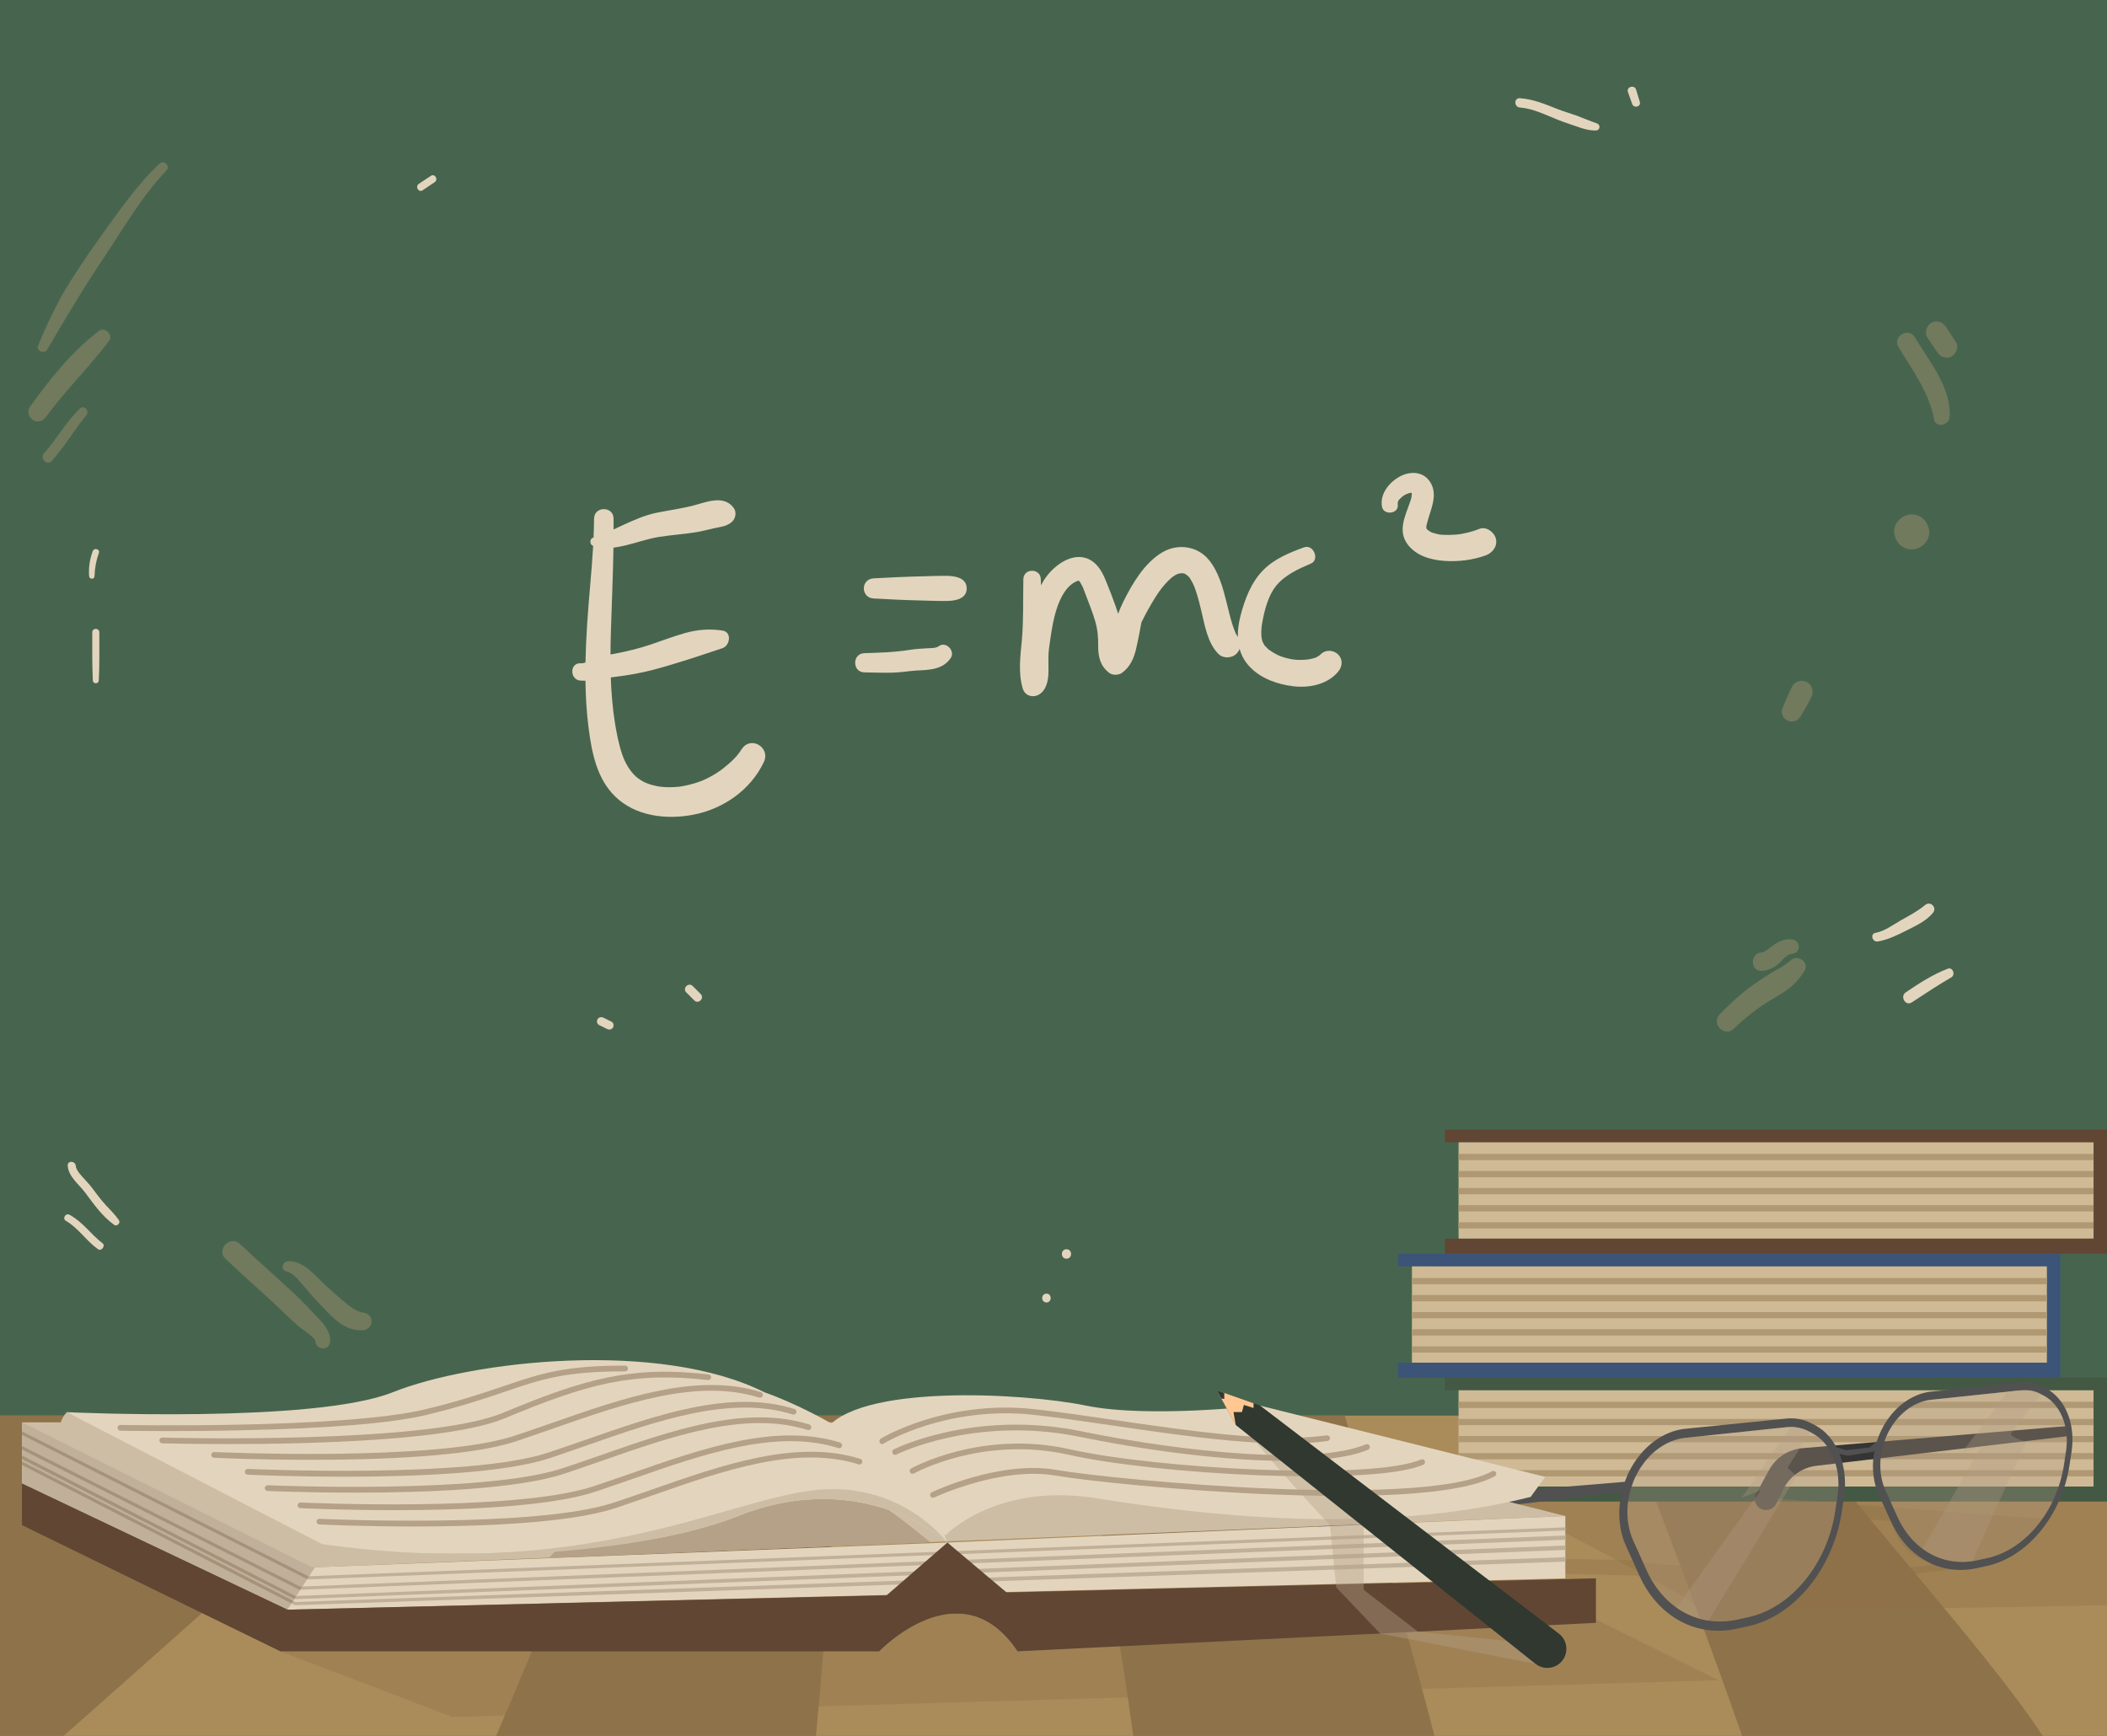 <?xml version="1.0" encoding="utf-8"?>
<!-- Generator: Adobe Illustrator 22.0.1, SVG Export Plug-In . SVG Version: 6.00 Build 0)  -->
<svg version="1.1" xmlns="http://www.w3.org/2000/svg" xmlns:xlink="http://www.w3.org/1999/xlink" x="0px" y="0px"
	 viewBox="0 0 2272 1872" style="enable-background:new 0 0 2272 1872;" xml:space="preserve">
<style type="text/css">
	.st0{fill:#47654E;}
	.st1{fill:#AA8C5B;}
	.st2{fill:#8E7249;}
	.st3{opacity:0.4;}
	.st4{fill:#AF9872;}
	.st5{fill:#E3D5BD;}
	.st6{opacity:0.4;fill:#8E7249;}
	.st7{fill:#604633;}
	.st8{fill:#CFBA95;}
	.st9{fill:#3C5477;}
	.st10{fill:#435943;}
	.st11{fill:#353535;}
	.st12{fill:#515151;}
	.st13{opacity:0.29;fill:#B5A088;}
	.st14{fill:#303830;}
	.st15{fill:#B5A088;}
	.st16{opacity:0.42;}
	.st17{fill:#CEBDA5;}
	.st18{fill:#C1B099;}
	.st19{fill:#A5927A;}
	.st20{opacity:0.4;fill:#B5A088;}
	.st21{fill:#FFC892;}
</style>
<g id="vv">
	<g id="Layer_1_1_">
	</g>
	<g id="Layer_2">
	</g>
</g>
<g id="Layer_2_1_">
	<rect x="0" class="st0" width="2272" height="1872"/>
	<g>
		<rect x="0" y="1526.6" class="st1" width="2272" height="345.4"/>
		<g>
			<path class="st2" d="M678.4,1526.6c-31.3,76.5-101.2,247-143.4,345.4h344.9c9.4-98.4,21.5-268.9,26.8-345.4H678.4z"/>
			<path class="st2" d="M0,1526.6V1872h68.7c111.1-98.4,302.6-268.9,388.5-345.4H0z"/>
			<path class="st2" d="M1166.6,1526.6c13.7,80.3,42.4,250.1,55.5,345.4h324.7c-24.4-95.3-73.4-265.1-96.7-345.4H1166.6z"/>
			<path class="st2" d="M1750.8,1526.6c30.6,80.3,94.9,250.1,127.7,345.4h324.2c-62.2-95.3-220.6-265-271.8-345.4H1750.8z"/>
		</g>
	</g>
	<g>
		<g class="st3">
			<path class="st4" d="M171.8,176.6c-21.7,20.5-39,44.9-56.5,69c-9.2,12.8-18.3,25.5-27,38.7c-8.7,13.2-17.7,26.5-24.9,40.5
				c-8.1,15.7-15.9,31.6-22.3,48.1c-2.2,5.7,6.8,9.2,9.8,4.1c19.9-34.1,40.3-68.2,62.3-101c21-31.3,39.9-64.6,66.1-91.9
				C184.2,179.2,176.8,171.8,171.8,176.6L171.8,176.6z"/>
		</g>
		<g class="st3">
			<path class="st4" d="M49.7,449.5c21-28.8,46.6-53.6,68-82c4.6-6.2-4.6-15.4-10.8-10.8c-29.6,22.4-53.4,52.4-74.9,82.4
				c-3.2,4.5-0.8,11.4,3.7,14C40.9,456.2,46.5,454,49.7,449.5L49.7,449.5z"/>
		</g>
		<g class="st3">
			<path class="st4" d="M55.9,497c13.8-15.3,24.1-33.3,37.1-49.1c4-4.9-2.4-11.8-7.1-7.1c-14.8,14.4-24.7,32.5-38.3,47.9
				C42.4,494.3,50.8,502.8,55.9,497L55.9,497z"/>
		</g>
		<g class="st3">
			<path class="st4" d="M243.1,1357.5c17.9,17,36.4,33.2,54.5,50c8.6,7.9,16.8,16.6,25.8,23.9c3.3,2.7,7,5,10.3,7.8
				c2,1.6,6,4.5,6.3,7.3c1.2,10,15.4,10.6,16,0c0.6-10.4-6.8-18.7-13.5-25.7c-8.2-8.6-16.2-17.3-24.9-25.4
				c-19.4-18.1-39.4-35.6-58.7-53.8C248.5,1331.5,232.5,1347.5,243.1,1357.5L243.1,1357.5z"/>
		</g>
		<g class="st3">
			<path class="st4" d="M308.8,1371.1c7,1.3,12.3,8.7,16.8,13.6c5.5,6,10.4,12.6,16.2,18.4c14.1,14.3,26.9,32.4,49.3,31.5
				c5.2-0.2,9.6-4.3,9.6-9.6c0-5.7-4.5-9-9.6-9.6c-7.4-0.9-15.1-7.6-20.6-12.2c-6.6-5.5-13.2-11.2-19.4-17
				c-10.9-10.2-24-27.2-40.8-26C304.4,1360.4,302.2,1369.9,308.8,1371.1L308.8,1371.1z"/>
		</g>
		<g class="st3">
			<path class="st4" d="M1869.7,1109.3c11.9-11.5,24.7-21.7,38.8-30.3c6.8-4.1,13.7-7.9,20-12.6c6.8-5.1,12.7-12,17.2-19.2
				c5.8-9.4-7.2-18.7-14.9-11.5c-5.5,5.1-12.2,8.4-18.6,12.2c-6.6,4-13.1,8.1-19.4,12.5c-14,9.9-26.7,21.1-38.5,33.6
				C1844.8,1104.2,1859.6,1119.1,1869.7,1109.3L1869.7,1109.3z"/>
		</g>
		<g class="st3">
			<path class="st4" d="M1899.7,1047c7.8-0.5,14.3-3.9,19.9-9.3c3.6-3.4,7.1-8.6,12.5-9c10.2-0.7,10-14.7,0-15.7
				c-7.2-0.7-13.9,2.1-19.7,6.2c-2.6,1.8-5.5,4.2-7.8,5.7c-0.5,0.3-2.1,1.4-3.1,1.9c-0.6,0.3-0.6,0.3-1.8,0.3
				C1886.9,1027.6,1887,1047.7,1899.7,1047L1899.7,1047z"/>
		</g>
		<g class="st3">
			<path class="st4" d="M2047.1,374.1c7.5,12.7,15.9,24.9,23,37.8c6.8,12.3,13,26.2,15.3,40.1c1.7,10,16.4,6.9,16.9-2.3
				c1.8-32.2-21.9-59.8-37.5-86C2058.1,352.4,2040.4,362.7,2047.1,374.1L2047.1,374.1z"/>
		</g>
		<g class="st3">
			<path class="st4" d="M2078.3,364c3.6,5.4,7.3,10.7,10.9,16.1c3.3,4.9,10.2,7.6,15.6,4.1c5-3.2,7.6-10.3,4.1-15.6
				c-3.5-5.4-7.1-10.8-10.6-16.2c-3.3-5.1-10.4-7.7-15.8-4.2C2077.5,351.4,2074.7,358.6,2078.3,364L2078.3,364z"/>
		</g>
		<g class="st3">
			<path class="st4" d="M2061.4,592.5c9.9,0,19.3-8.7,18.9-18.9c-0.5-10.2-8.3-18.9-18.9-18.9c-9.9,0-19.3,8.7-18.9,18.9
				C2043,583.9,2050.8,592.5,2061.4,592.5L2061.4,592.5z"/>
		</g>
		<g class="st3">
			<path class="st4" d="M1932.6,740.1c-4.1,8.1-7.6,16.2-10.8,24.7c-1.9,4.9,1.7,10.8,6.2,12.6c5,2,10.4,0.2,13.3-4.4
				c4.3-6.9,8.2-13.7,11.8-21c2.9-5.7,1.5-12.9-4.3-16.2C1943.6,732.7,1935.5,734.3,1932.6,740.1L1932.6,740.1z"/>
		</g>
		<g>
			<path class="st5" d="M799.7,808c-3.3,5.1-6,8.3-10.9,13c-1.7,1.6-3.5,3.2-5.4,4.7c-0.6,0.4-3.9,3.1-4.4,3.6
				c-0.3,0.2-0.5,0.4-0.7,0.5c-0.8,0.6-1.6,1.2-2.5,1.8c-4.9,3.4-10,6.3-15.3,8.8c0,0-2.5,1.2-2.9,1.3c-0.7,0.3-1.4,0.6-2.1,0.8
				c-3.5,1.3-7.1,2.5-10.8,3.4c-2.9,0.8-5.7,1.4-8.6,1.9c-0.9,0.2-1.9,0.3-2.9,0.5c-0.2,0-3,0.3-3.2,0.3c-5.9,0.5-12,0.5-17.9-0.2
				c0.2,0-2.9-0.5-3.1-0.5c-1.6-0.3-3.3-0.7-4.9-1.1c-2.3-0.6-4.6-1.3-6.8-2.2c-0.2-0.1-2.6-1.2-2.7-1.2c-1.3-0.7-2.6-1.4-3.8-2.2
				c-0.9-0.6-1.8-1.1-2.7-1.8c0,0-1.8-1.4-2.1-1.7c-7.1-6.4-12-15.2-15-23.9c-3.8-11-6-22.6-7.9-34.1c-2.6-16.2-3.9-32.6-4.5-49.1
				c1.4-0.2,2.8-0.4,4.1-0.6c13.9-1.7,27.7-4,41.3-7.6c25.3-6.7,50.2-15.1,75-23.4c8.3-2.8,10.4-17.5,0-19
				c-14-2.1-26.7-1.1-40.4,2.7c-12.7,3.6-25.1,8.4-37.6,12.6c-12.5,4.2-25.3,7.2-38.2,9.7c-1.5,0.3-3,0.6-4.5,0.8
				c0-9,0.2-18,0.5-26.9c0.9-29.4,2.2-58.9,2.7-88.3c4.2-0.5,8.3-1.4,12.4-2.3c12.2-2.8,23.9-7.2,36.3-9.2c13.5-2.2,27.2-3,40.7-5.2
				c6.6-1.1,12.9-2.9,19.4-4.3c7-1.5,14-2,19.4-7.3c3.5-3.4,4.6-9.9,1.8-14c-9.6-14.2-27.6-7.8-41-3.9c-13.7,3.9-27.8,5.6-41.7,8.4
				c-13,2.6-24.7,7.8-36.7,13.3c-3.5,1.6-7,3.3-10.5,4.9c0-3.9,0-7.8,0-11.8c-0.1-13.5-20.8-13.5-21,0c-0.1,6.9-0.3,13.7-0.6,20.6
				c0,0-0.1,0-0.1,0c-4.3,0.7-4.4,7.7-0.3,8.8c-1.6,28.3-4.7,56.5-6.5,84.7c-0.9,13.7-1.5,27.5-1.8,41.2c-1.7,0.6-3.5,0.9-5.2,0.8
				c-12-0.7-12,17.9,0,18.7c1.7,0.1,3.5,0.1,5.2,0.1c0.2,17.1,1.2,34.1,3.4,51.1c3.4,26.4,8.9,54.8,28.9,74
				c21.9,21.1,54.7,24.9,83.5,19.5c32.5-6.1,62.2-26.6,76.5-56.8C831.2,806,809.5,792.9,799.7,808z"/>
			<path class="st5" d="M1020.7,621c-8.5-0.1-17,0.3-25.5,0.5c-17.8,0.4-35.5,1.2-53.2,2.2c-14,0.8-14,20.9,0,21.7
				c17.4,1,34.7,1.8,52.1,2.2c8.9,0.2,17.8,0.6,26.6,0.5c8.9-0.1,21.7-2,21.7-13.5C1042.4,622.9,1029.6,621.1,1020.7,621z"/>
			<path class="st5" d="M1012.6,696.7c-3.3,2.4-8,2.2-12.7,2.4c-6.3,0.4-12.5,0.7-18.7,1.7c-16.4,2.6-32.5,3.1-49.1,3.6
				c-13.3,0.3-13.3,20.5,0,20.7c10.1,0.1,20.3,0.6,30.4,0.3c8.2-0.2,18.5-1.8,24.3-2.2c14.2-0.8,29.8-0.5,38.5-13.8
				C1030.1,701.9,1020.1,691.3,1012.6,696.7z"/>
			<path class="st5" d="M1282,622.3c0.3,0.4,0.4,0.7,0.6,0.8C1282.4,622.9,1282.3,622.6,1282,622.3
				C1282.1,622.3,1282.1,622.3,1282,622.3z"/>
			<path class="st5" d="M1424.2,705.5c-0.5,0.4-0.9,0.9-1.4,1.3c-0.9,0.6-1.8,1.1-2.7,1.7c-0.4,0.2-0.8,0.4-1.2,0.6c0,0,0,0,0,0
				c-1.6,0.5-3.2,1.1-4.9,1.4c-0.3,0.1-1.8,0.3-2.6,0.5c-0.8,0.1-2.3,0.3-2.9,0.4c0,0-0.1,0-0.1,0c-3.1,0.2-6.3,0.4-9.4,0.2
				c-1.2-0.1-2.5-0.2-3.7-0.3c1.1,0.1-2-0.3-2.8-0.4c-3.2-0.6-6.4-1.4-9.4-2.4c-1.4-0.5-2.7-0.9-4.1-1.5c-0.1,0-0.2-0.1-0.3-0.2
				c-0.6-0.3-1.1-0.5-1.7-0.8c-2.9-1.5-5.7-3.2-8.4-5.1c-0.2-0.2-0.4-0.3-0.5-0.3c-0.1-0.1-0.4-0.4-0.8-0.8c-1-0.9-1.9-1.9-2.8-2.8
				c-0.3-0.2-0.4-0.3-0.5-0.4c-0.1-0.2-0.2-0.4-0.5-0.8c-0.7-1.2-1.4-2.3-2-3.5c0,0,0-0.1,0-0.1c-0.2-0.8-0.5-1.5-0.7-2.3
				c-0.4-1.7-0.6-3.3-0.7-5.1c-0.2-4.5,0.2-9.1,1-13.5c2.5-13.7,6.6-29.4,15-39.6c9.5-11.6,23.6-18,37.4-23.9
				c9.9-4.2,2.8-21.3-7.4-17.5c-15.9,5.8-32.1,12.4-44.1,24.7c-13,13.2-19.7,31.3-24.3,48.9c-2,7.7-3.1,15.5-2.9,23.1
				c-0.4-0.7-0.9-1.4-1.5-2.1c3.1,3.8,0.1-0.1-0.5-1.2c-0.6-1.1-2-5.2-0.6-1c-1.1-3.2-2.4-6.4-3.4-9.6c-2.4-7.7-4.2-15.5-6.1-23.2
				c-4.1-16.2-8.6-33.5-19.6-46.6c-12.5-14.8-33.6-17.3-50-7.5c-19.2,11.5-32.1,33.6-41.8,53.1c-2.2,4.4-4,8.7-5.6,13
				c-0.8-2.6-1.6-5.1-2.5-7.6c-3.1-8.8-6.5-17.6-10-26.2c-3.1-7.7-6.7-15.6-13.1-21.1c-17.5-14.9-39.9-0.8-51.4,14.4
				c-2.4,3.1-4.4,6.4-6.2,9.8c-0.1-2.2-0.1-4.4-0.2-6.6c-0.2-12.1-18.6-12.1-18.8,0c-0.4,21.8,0.3,43.9-1.6,65.7
				c-1.6,17.4-4.1,35,0.9,52.1c2.6,9,12.9,10.8,19.6,5.2c7-5.9,8.2-16.1,8.2-24.7c0-8.3-0.5-16.3,0.7-24.6
				c2.3-16.7,4.8-35.8,11.6-50.8c3-6.6,7-12.9,12.1-17c2.5-2,5.6-3.9,8.2-4.3c0.1,0,0.1,0.1,0.2,0.1c0.1,0.1,0.1,0.1,0.2,0.2
				c0,0.2,0,0.1,0,0c0,0,0.1,0.1,0.1,0.1c0.2,0.1,0.6,0.6,0.7,0.8c0.3,0.4,0.6,0.8,0.8,1.3c0.8,1.3,1.5,2.6,2.1,3.9
				c0.4,0.8,0.8,1.6,1.1,2.4c0,0,0,0,0,0.1c0,0.1,0.1,0.3,0.2,0.6c0.8,1.9,1.5,3.8,2.2,5.8c3.4,9.2,7.2,18.3,10,27.8
				c2.8,9.5,3.5,17.8,3.4,27.6c-0.1,11.6,2.4,21.7,12.1,28.9c3.5,2.6,9.8,2.4,13.3,0c9.1-6.4,13.2-16.1,15.6-26.6
				c2.1-9,3.9-18.4,5.5-27.5c0-0.1,0-0.2,0-0.2c0.3-0.7,0.7-1.4,1-2.1c0.9-1.8,1.8-3.6,2.7-5.3c2.3-4.4,4.7-8.7,7.2-13
				c5.4-9.2,10.5-17,17.4-24c1.6-1.6,3.2-3.2,4.9-4.6c-0.2,0.2,3.1-2.2,3.9-2.6c0.4-0.2,2.6-1.1,2.2-1c0.3-0.1,0.7-0.2,1-0.3
				c0.8-0.2,4.3-0.5,0.5-0.2c1-0.1,2-0.2,2.9-0.2c0.5,0,1.1,0.1,1.7,0.1c0.3,0.1,1.1,0.4,1.6,0.4c0.9,0.7,3,2.3,2.3,1.5
				c0.8,0.8,1.6,1.6,2.5,2.5c-0.1-0.2-0.2-0.3-0.4-0.6c0.1,0.2,0.3,0.4,0.4,0.6c0,0,0.1,0.1,0.1,0.1c0.5,0.4,1,1.4,0.4,0.7
				c0.2,0.3,0.4,0.6,0.6,0.9c0.9,1.4,1.7,2.8,2.4,4.2c0.2,0.5,1.1,2.2,1.4,3c0.2,0.5,0.5,1.1,0.5,1.2c0.4,1,0.8,2,1.1,3
				c2.6,7.5,4.6,15.2,6.4,22.9c3.8,15.8,6.5,34,18.1,46.2c5.2,5.5,14.6,5.3,19.9,0c1.6-1.6,2.7-3.4,3.3-5.2
				c2,7.4,5.7,14.2,11.8,20.3c12.2,12.2,29.5,18.1,46.2,20.1c17.1,2,36.8-1.9,48.3-15.8c4.5-5.4,5.3-13.1,0-18.4
				C1437.6,700.5,1429.2,700.6,1424.2,705.5z M1163.1,626c0-0.1,0-0.1,0-0.2C1163.4,625.8,1163.2,626,1163.1,626z M1195.3,703.2
				C1195.1,703.5,1195,703.5,1195.3,703.2L1195.3,703.2z M1210.6,703.6c0.1,0.1,0.1,0.2,0.1,0.2
				C1210.6,704.1,1210.6,705.2,1210.6,703.6z"/>
			<path class="st5" d="M1612.9,580.5c-1.9-6.9-10.5-13.1-17.8-10.1c-5.7,2.3-11.7,3.9-17.8,5.1c-4.2,0.8-3.7,0.7-8.4,1.1
				c-3.9,0.3-7.8,0.4-11.8,0.2c-4.7-0.2-4-0.1-8.2-1.1c-1.5-0.4-3-0.8-4.5-1.3c-0.3-0.1-0.7-0.3-1-0.4c-0.3-0.2-1.3-0.7-1.5-0.8
				c-0.6-0.4-2.7-2-2.2-1.5c-0.4-0.4-0.8-0.8-1.3-1.2c1,1,0.4,0.3-0.1-0.2c0.1,0.1-0.2-0.9-0.2-0.8c-0.2-2.2-0.1-1.7,0.5-4.5
				c3.4-14.5,12.8-30.9,3.5-45.3c-7.7-11.9-22.4-11.8-33.6-5.3c-11.1,6.4-20.9,18.9-18.2,32.3c1.9,9.4,18.2,7.4,16.9-2.3
				c0-0.4-0.1-1.4-0.1-1.9c0.1,0,0.7-2.2,0.1-1c1-2.3,1.2-2.4,3-4.2c2.8-2.8,5.9-4.6,9.3-5.5c0.3-0.1,1.5-0.3,2.1-0.4
				c0.2,0,0.4,0,0.6,0c0,0.5,0.1,1,0.1,1.3c0.1,2.8-0.6,5.1-1.8,8.6c-5.1,15-13.7,31.1-2.6,45.8c9.4,12.5,25,16.7,39.9,17.8
				c14.8,1,31-1,44.9-6.2C1610.1,595.6,1615.1,588.5,1612.9,580.5z M1522.1,530.2C1522.1,530.2,1522,530.2,1522.1,530.2
				C1522,530,1522.1,530,1522.1,530.2z M1522.2,530.3C1522.1,530.3,1522.1,530.3,1522.2,530.3
				C1522.1,530.2,1522.1,530.3,1522.2,530.3z M1522.1,530.7C1522.1,530.7,1522.1,530.7,1522.1,530.7c0,0,0-0.1,0-0.1
				C1522.1,530.6,1522.1,530.7,1522.1,530.7z M1522.2,530.8C1522.2,530.7,1522.2,530.7,1522.2,530.8
				C1522.2,530.8,1522.2,530.8,1522.2,530.8C1522.2,530.8,1522.2,530.8,1522.2,530.8C1522.2,530.8,1522.2,530.8,1522.2,530.8z
				 M1522.9,531.2c0.1,0,0.1,0.1,0.2,0.1C1523,531.2,1522.9,531.2,1522.9,531.2C1522.8,531.2,1522.8,531.2,1522.9,531.2z
				 M1523.2,531.3C1523.2,531.2,1523.2,531.2,1523.2,531.3C1523.2,531.2,1523.2,531.2,1523.2,531.3
				C1523.1,531.2,1523.1,531.2,1523.2,531.3c0.2-0.1,0.5-0.1,0.6-0.1C1523.5,531.2,1523.3,531.2,1523.2,531.3z"/>
		</g>
		<g>
			<path class="st5" d="M100,594.4c-3.2,8.8-4.6,17.5-3.9,26.9c0.3,3.7,5.7,3.8,5.8,0c0.3-8.6,1.8-17,4.7-25
				C108.1,592.1,101.5,590.3,100,594.4L100,594.4z"/>
		</g>
		<g>
			<path class="st5" d="M99.5,681.9c0,17.3-0.2,34.6,0.6,51.9c0.2,4.1,6.2,4.1,6.4,0c0.9-17.3,0.6-34.6,0.6-51.9
				C107.1,677,99.5,677,99.5,681.9L99.5,681.9z"/>
		</g>
		<g>
			<path class="st5" d="M73,1257.1c0.9,12,12.2,20.1,18.9,29.1c9.3,12.5,18.4,25.5,31.2,34.7c3,2.2,7.2-2.1,5.1-5.1
				c-4.1-6-9.4-11-14.3-16.4c-4.9-5.4-9.3-11.1-13.6-17c-3-4.2-6.6-7.9-10-11.7c-3.2-3.6-8.1-8.4-8.6-13.5
				C81.2,1251.6,72.6,1251.5,73,1257.1L73,1257.1z"/>
		</g>
		<g>
			<path class="st5" d="M71.1,1316.6c13.5,7.8,21.9,21.5,34.5,30.5c3.7,2.7,8.6-3.6,4.9-6.4c-12.5-9.6-21.4-23.1-35.6-30.7
				C70.6,1307.8,66.9,1314.2,71.1,1316.6L71.1,1316.6z"/>
		</g>
		<g>
			<path class="st5" d="M1638.8,115.9c14.5,1.2,27.3,7.8,40.6,13.1c6.6,2.7,13.5,4.8,20.2,7.2c7,2.5,13.9,4.7,21.4,4.5
				c4.4-0.1,5.1-6.2,1-7.6c-7.4-2.5-14.6-5.7-21.9-8.4c-6.7-2.4-13.5-4.3-20.1-6.9c-13.5-5.3-26.5-10.9-41.1-11.9
				C1632.4,105.5,1632.5,115.4,1638.8,115.9L1638.8,115.9z"/>
		</g>
		<g>
			<path class="st5" d="M1755.4,99.2c1.5,4.3,3.1,8.6,4.6,12.9c1.8,5.1,9.9,3,8.2-2.3c-1.3-4.4-2.7-8.7-4-13.1
				C1762.6,91,1753.5,93.6,1755.4,99.2L1755.4,99.2z"/>
		</g>
		<g>
			<path class="st5" d="M455.7,205.2c4.3-2.9,8.6-5.8,13-8.7c4.2-2.8,0.3-9.7-4-6.9c-4.3,2.9-8.7,5.7-13,8.6
				C447.3,201.1,451.4,208.1,455.7,205.2L455.7,205.2z"/>
		</g>
		<g>
			<path class="st5" d="M740,1070.2c2.9,2.9,5.8,5.8,8.7,8.7c4.4,4.4,11.3-2.4,6.9-6.9c-2.9-2.9-5.8-5.8-8.7-8.7
				C742.4,1058.9,735.6,1065.8,740,1070.2L740,1070.2z"/>
		</g>
		<g>
			<path class="st5" d="M646,1105.4c2.9,1.4,5.8,2.9,8.7,4.3c2.2,1.1,5,0.6,6.3-1.6c1.2-2,0.6-5.2-1.6-6.3c-2.9-1.4-5.8-2.9-8.7-4.3
				c-2.2-1.1-5-0.6-6.3,1.6C643.1,1101.1,643.7,1104.3,646,1105.4L646,1105.4z"/>
		</g>
		<g>
			<path class="st5" d="M2025,1015.3c11.2-2,21-6.9,31.1-12c10.1-5.1,20.7-9.9,28.1-18.7c5-5.9-2.6-13.5-8.5-8.5
				c-7.8,6.6-17.2,11.4-26,16.4c-8.6,4.9-17.4,11.7-27.3,13.5C2016.3,1007,2018.9,1016.4,2025,1015.3L2025,1015.3z"/>
		</g>
		<g>
			<path class="st5" d="M2061.5,1081c14-9.3,28.1-18.5,42.6-27c4.8-2.8,1.6-11.5-3.9-9.3c-16.4,6.4-30.6,15.6-45.1,25.4
				C2048.4,1074.5,2054.7,1085.5,2061.5,1081L2061.5,1081z"/>
		</g>
		<g>
			<path class="st5" d="M1128.4,1404.6c6.1,0,6.1-9.5,0-9.5C1122.3,1395.1,1122.3,1404.6,1128.4,1404.6L1128.4,1404.6z"/>
		</g>
		<g>
			<path class="st5" d="M1150,1357.4c6.6,0,6.6-10.2,0-10.2C1143.4,1347.2,1143.4,1357.4,1150,1357.4L1150,1357.4z"/>
		</g>
	</g>
	<g>
		<path class="st6" d="M1589.8,1603.1c0,0,234.3,118.3,237.9,128s444.3,0,444.3,0v-138.9L1589.8,1603.1z"/>
		<g>
			<g>
				<polygon class="st7" points="1558,1218.2 1558,1231.9 1589.8,1231.9 1589.8,1335.8 1558,1335.8 1558,1352 2272,1352 
					2272,1218.2 				"/>
				<rect x="1572.8" y="1231.9" class="st8" width="684.7" height="103.8"/>
				<rect x="1572.8" y="1244.4" class="st4" width="684.7" height="6.7"/>
				<rect x="1572.8" y="1262.8" class="st4" width="684.7" height="6.7"/>
				<rect x="1572.8" y="1281.2" class="st4" width="684.7" height="6.7"/>
				<rect x="1572.8" y="1299.7" class="st4" width="684.7" height="6.7"/>
				<rect x="1572.8" y="1318.1" class="st4" width="684.7" height="6.7"/>
			</g>
			<g>
				<polygon class="st9" points="1507.6,1352 1507.6,1365.7 1539.5,1365.7 1539.5,1469.6 1507.6,1469.6 1507.6,1485.8 
					2221.7,1485.8 2221.7,1352 				"/>
				<rect x="1522.5" y="1365.7" class="st8" width="684.7" height="103.8"/>
				<rect x="1522.5" y="1378.2" class="st4" width="684.7" height="6.7"/>
				<rect x="1522.5" y="1396.6" class="st4" width="684.7" height="6.7"/>
				<rect x="1522.5" y="1415" class="st4" width="684.7" height="6.7"/>
				<rect x="1522.5" y="1433.5" class="st4" width="684.7" height="6.7"/>
				<rect x="1522.5" y="1451.9" class="st4" width="684.7" height="6.7"/>
			</g>
			<g>
				<polygon class="st10" points="1558,1485.6 1558,1499.3 1589.8,1499.3 1589.8,1603.1 1558,1603.1 1558,1619.3 2272,1619.3 
					2272,1485.6 				"/>
				<rect x="1572.8" y="1499.3" class="st8" width="684.7" height="103.8"/>
				<rect x="1572.8" y="1511.7" class="st4" width="684.7" height="6.7"/>
				<rect x="1572.8" y="1530.2" class="st4" width="684.7" height="6.7"/>
				<rect x="1572.8" y="1548.6" class="st4" width="684.7" height="6.7"/>
				<rect x="1572.8" y="1567" class="st4" width="684.7" height="6.7"/>
				<rect x="1572.8" y="1585.4" class="st4" width="684.7" height="6.7"/>
			</g>
		</g>
		<path class="st6" d="M2207.2,1638.3l-305.7-23.1l-1,12.6l138.4,12.9c0,0,8.9,34.6,39.2,43.4c30.4,8.7-123.6,8.9-123.6,8.9
			s-178.2-3.8-187.1-8.7c-8.9-4.9-167.6-2-167.6-2l5.6,13.3l162.2,3.6c0,0,43.4,53.3,85.3,59.2c41.9,5.8,120.6-49.4,120.6-49.4
			s120.9-15.7,127.4-16S2186.6,1678.9,2207.2,1638.3z"/>
		<g>
			<path class="st11" d="M2231.3,1537.7l-287.4,24c-15.4,1.3-29.1,10.2-36.4,23.8l-13.7,25.2c-3.6,6.6-0.3,14.9,6.9,17.2h0
				c5.7,1.8,11.9-0.8,14.5-6.1l7.9-16c6.9-13.9,20.3-23.3,35.7-25.1l274.1-32.3c0.1-0.4,0.2-0.7,0.2-1.1
				C2233.8,1543.9,2230.4,1540.9,2231.3,1537.7z"/>
			<g>
				<g>
					<path class="st12" d="M1956.7,1536.7l-3.7-1.9c-8.1-4.2-17.3-5.9-26.4-5l-109.3,11c-18.7,1.9-37.3,12.9-50.7,30.4
						c-6.3,8.1-11.1,17.3-14.6,26.8l-294.3,24.6c-15.4,1.3-29.1,10.2-36.4,23.8l-13.7,25.2c-3.6,6.6-0.3,14.9,6.9,17.2h0
						c5.7,1.8,11.9-0.8,14.5-6.1l7.9-16c6.9-13.9,20.3-23.3,35.7-25.1l276.2-32.5c-4.7,19.8-3.4,40.7,4.6,58.2l14.5,32.1
						c10,22.1,25.4,39,44.4,49.1c18.6,9.9,39.6,12.5,60.6,7.9l12-2.6c50.4-11,92-62.9,101.1-123.3l2.5-16.3
						C1993.3,1580.5,1980.5,1548.9,1956.7,1536.7z M1981.4,1613.3l-2.5,16.4c-8.5,56.5-47.2,104.4-94.2,114.4l-12,2.6
						c-40.2,8.6-78.4-11.8-97.1-53.2l-14.4-32c-7.3-16.2-8.2-35.5-3.3-53.6l3.6-10.7c2.9-7,6.7-13.7,11.3-19.7h0
						c11.8-15.5,27.9-25.1,44.4-26.9l109.3-11.5c8.1-0.9,16.1,0.6,23.3,4.2l3.7,1.9C1974.6,1555.9,1985.9,1583.7,1981.4,1613.3z"/>
					<path class="st13" d="M1953.5,1545.2l-3.7-1.9c-7.2-3.6-15.1-5.1-23.3-4.2l-109.3,11.5c-16.5,1.7-32.6,11.4-44.4,26.9h0
						c-18.6,24.3-23.3,58.1-11.6,84l14.4,32c18.7,41.5,56.9,61.8,97.1,53.2l12-2.6c47.1-10,85.7-57.9,94.2-114.4l2.5-16.4
						C1985.9,1583.7,1974.6,1555.9,1953.5,1545.2z"/>
				</g>
				<g>
					<path class="st12" d="M2205.9,1497.1l-3.3-1.7c-7.2-3.7-15.2-5.2-23.4-4.4l-96.6,9.7c-16.5,1.7-32.9,11.4-44.8,26.9
						c-18.8,24.4-23.6,58.7-11.7,84.8l12.9,28.3c8.8,19.5,22.5,34.5,39.2,43.4c16.4,8.7,35,11.1,53.5,7l10.6-2.3
						c44.6-9.7,81.3-55.5,89.3-108.9l2.2-14.4C2238.3,1535.8,2227,1507.9,2205.9,1497.1z M2227.8,1564.8l-2.2,14.5
						c-7.5,49.9-41.7,92.2-83.2,101.1l-10.6,2.3c-35.5,7.6-69.2-10.4-85.8-47l-12.8-28.3c-10.3-22.9-6.2-52.7,10.2-74.2l0,0
						c10.5-13.7,24.7-22.2,39.2-23.7l96.6-10.2c7.2-0.8,14.2,0.5,20.6,3.7l3.3,1.7C2221.8,1514.1,2231.7,1538.7,2227.8,1564.8z"/>
					<path class="st13" d="M2203.1,1504.7l-3.3-1.7c-6.3-3.2-13.4-4.5-20.6-3.7l-96.6,10.2c-14.6,1.5-28.8,10.1-39.2,23.7l0,0
						c-16.4,21.5-20.6,51.3-10.2,74.2l12.8,28.3c16.5,36.6,50.2,54.6,85.8,47l10.6-2.3c41.6-8.9,75.7-51.2,83.2-101.1l2.2-14.5
						C2231.7,1538.7,2221.8,1514.1,2203.1,1504.7z"/>
					<path class="st13" d="M2168.5,1545.8c1.6-2.5,22.6-29.6,32.5-42.3l-1.1-0.6c-6.3-3.2-13.4-4.5-20.6-3.7l-14.6,1.5l-48.9,65.5
						l20.4-5.9l-62.9,109.9c15.4,11.3,34.1,16.1,53.6,13.2l57.6-128.4C2184.5,1555.1,2166.3,1549.1,2168.5,1545.8z"/>
				</g>
				<path class="st12" d="M1977.1,1566.3l13.8,3.3c0.7,0.2,1.4,0.2,2,0.1l26.8-4l9.9-8.9l-1.5-5.8l-12.2,10l-25.1,2.9l-17.1-5
					L1977.1,1566.3z"/>
				<path class="st14" d="M1937.1,1529.9"/>
				<path class="st13" d="M1927.6,1582.9l24.2-38.5l-2-1c-5.9-3-12.3-4.5-18.9-4.4l-52.7,76.1l20.4-7.9l-90.8,126.5
					c10.4,7.4,22.1,12.1,34.5,14l94.8-155.8L1927.6,1582.9z"/>
			</g>
			<path class="st15" d="M2180,1480.3"/>
		</g>
		<g>
			<g class="st16">
				<polygon class="st2" points="23.7,1644.7 302.4,1780.8 487.8,1851.6 1853.1,1812 1676.3,1724.4 				"/>
			</g>
			<g>
				<g>
					<polygon class="st17" points="23.7,1533.9 629.1,1533.9 1286.5,1533.9 1687.9,1634.9 336.6,1690.3 					"/>
				</g>
				<g>
					<path class="st5" d="M1019.2,1655.9c0,0,54.5-57.6,163.1-40.2c108.6,17.4,298.7,41.2,468.2-1.4l15.7-21.6l-307.6-76.9
						c0,0-119.9,13.9-187.7,0c-67.7-13.9-249.2-23.7-281.6,27.8L1019.2,1655.9z"/>
				</g>
				<g>
					<path class="st15" d="M934.9,1612.2c-25-16.7-51.4-32.2-80.4-40.1c-64.1-17.6-133.9,4-188.5,41.9c-27.3,18.9-51.5,41.6-74,66
						l411-16.9C981.1,1644.9,958.4,1627.9,934.9,1612.2z"/>
				</g>
				<g>
					<polygon class="st5" points="23.7,1599.8 23.7,1533.9 336.6,1690.3 1021.6,1663.5 1687.9,1634.9 1687.9,1702.1 1070.1,1717.2 
						1025.4,1677.6 980.7,1719.4 310.2,1735.9 					"/>
				</g>
				<g>
					<polygon class="st18" points="336.6,1690.3 23.7,1533.9 23.7,1599.8 310.1,1735.8 339.6,1690.2 					"/>
				</g>
				<g>
					<g>
						<polygon class="st19" points="333.4,1699.8 332.6,1699.9 23.7,1543.6 23.7,1547.4 331.3,1703 						"/>
					</g>
					<g>
						<polygon class="st19" points="322.9,1714.5 323.9,1714.4 326.2,1710.9 323.6,1711 23.7,1559.4 23.7,1563.2 322.5,1714.3 
													"/>
					</g>
					<g>
						<polygon class="st19" points="319.6,1721.1 318.7,1721.2 23.7,1569.6 23.7,1573.5 317.5,1724.4 						"/>
					</g>
					<g>
						<g>
							<polygon class="st18" points="331.5,1703.1 331.9,1703.3 1688,1650.5 1687.8,1647.1 333.4,1699.8 331.3,1703 							"/>
						</g>
						<g>
							<polygon class="st18" points="323.9,1714.4 1688,1660.5 1687.9,1655.9 326.2,1710.9 							"/>
						</g>
						<g>
							<polygon class="st18" points="317.5,1724.4 318,1724.6 1687.9,1671.5 1687.9,1666.7 319.6,1721.1 							"/>
						</g>
						<g>
							<polygon class="st18" points="316.2,1726.3 314.4,1729.2 317.6,1730.9 318,1731.1 1688,1684.1 1687.9,1679.3 318.7,1727.6 
															"/>
						</g>
					</g>
					<g>
						<polygon class="st19" points="316.2,1726.3 23.7,1576.1 23.7,1579.9 314.4,1729.2 						"/>
					</g>
				</g>
				<g>
					<path class="st7" d="M938.2,1735.9l83.4-72.4c0,0,90,76.2,93.7,78.6S938.2,1735.9,938.2,1735.9z"/>
				</g>
				<g>
					<path class="st7" d="M23.7,1644.7l278.6,136.1H948c0,0,87.8-91.8,149.3,0l623.6-30.7v-48l-1410.7,33.8L23.7,1599.8V1644.7z"/>
				</g>
				<g>
					<path class="st5" d="M1021.6,1663.5c0,0-89.4-82.7-225.7-28.6c-136.4,54.1-377.1,38.5-425.4,37.9S72,1522.9,72,1522.9
						s266.4,12.6,351.6-21.5c85.2-34.1,287-56.8,400.6,0C824.2,1501.5,977.4,1552.8,1021.6,1663.5z"/>
				</g>
				<g>
					<path class="st17" d="M872.3,1607.7c-98.1,13.9-245.4,96.8-525.1,57.4L72,1522.9c-5.3,5.8-6.4,11-6.4,11
						s247.6,143.2,295.9,143.8c48.3,0.6,297.9,11.3,434.3-42.8c136.4-54.1,225.7,28.6,225.7,28.6S970.5,1593.8,872.3,1607.7z"/>
				</g>
				<g>
					<path class="st15" d="M446.4,1646.2c-54.9,0-98-2-102.1-2.2c-1.7-0.1-3-1.5-3-3.2c0.1-1.7,1.5-3,3.2-2.9
						c2.3,0.1,231.7,10.7,317.1-17.4c13.4-4.4,27.4-9.3,40.9-14c77-26.9,156.6-54.8,225.3-33.2c1.6,0.5,2.5,2.3,2,3.9
						c-0.5,1.6-2.3,2.5-3.9,2c-66.7-21-145.3,6.5-221.4,33.1c-13.6,4.7-27.6,9.6-41,14.1C614.2,1642.6,519.8,1646.2,446.4,1646.2z"
						/>
				</g>
				<g>
					<path class="st15" d="M425.3,1628.6c-54.6,0-97.5-2-101.5-2.2c-1.7-0.1-3-1.5-2.9-3.2c0.1-1.7,1.6-3,3.2-2.9
						c2.3,0.1,230.3,10.7,315.6-17.4c13.4-4.4,27.4-9.3,40.9-14c77-26.9,156.6-54.8,225.3-33.2c1.6,0.5,2.5,2.3,2,3.9
						c-0.5,1.6-2.3,2.5-3.9,2c-66.7-21-145.4,6.5-221.4,33.1c-13.6,4.7-27.6,9.6-41,14.1C592.1,1625,498.3,1628.6,425.3,1628.6z"/>
				</g>
				<g>
					<path class="st15" d="M383.2,1609.7c-51.3,0-90.8-1.7-94.7-1.8c-1.7-0.1-3-1.5-3-3.2c0.1-1.7,1.5-3,3.2-3
						c2.3,0.1,232.5,9.9,317.8-18.3c13.4-4.4,27.4-9.3,40.9-14c77-26.9,156.6-54.8,225.3-33.2c1.6,0.5,2.5,2.3,2,3.9
						c-0.5,1.6-2.3,2.5-3.9,2c-66.7-21-145.4,6.5-221.4,33.1c-13.6,4.7-27.6,9.6-41,14.1C557.4,1606.1,457.8,1609.7,383.2,1609.7z"
						/>
				</g>
				<g>
					<path class="st15" d="M371.6,1592.5c-56.2,0-100.5-2-104.6-2.2c-1.7-0.1-3-1.5-3-3.2c0.1-1.7,1.5-3,3.2-3
						c2.4,0.1,238,10.7,323.3-17.4c13.4-4.4,27.4-9.3,40.9-14c77-26.9,156.6-54.8,225.3-33.2c1.6,0.5,2.5,2.3,2,3.9
						c-0.5,1.6-2.3,2.5-3.9,2c-66.7-21-145.4,6.5-221.4,33.1c-13.6,4.7-27.6,9.6-41,14.1C543,1588.9,446.7,1592.5,371.6,1592.5z"/>
				</g>
				<g>
					<path class="st15" d="M335.4,1574.3c-56.2,0-100.5-2-104.6-2.2c-1.7-0.1-3-1.5-3-3.2s1.5-3,3.2-3c2.4,0.1,238,10.7,323.3-17.4
						c13.4-4.4,27.4-9.3,40.9-14c77-26.9,156.6-54.8,225.3-33.2c1.6,0.5,2.5,2.3,2,3.9c-0.5,1.6-2.3,2.5-3.9,2
						c-66.7-21-145.4,6.5-221.4,33.1c-13.6,4.7-27.6,9.6-41,14.1C506.9,1570.7,410.6,1574.3,335.4,1574.3z"/>
				</g>
				<g>
					<path class="st15" d="M246.3,1557.3c-41.9,0-71-0.8-71.4-0.8c-1.7-0.1-3.1-1.5-3-3.2c0-1.7,1.4-3,3.1-3c0,0,0.1,0,0.1,0
						c2.8,0.1,284.5,7.8,367.3-26.7c88.7-37,139.1-51,221.7-41.4c1.7,0.2,2.9,1.7,2.7,3.4c-0.2,1.7-1.7,2.9-3.4,2.7
						c-81.2-9.4-131,4.4-218.6,41c-35.4,14.8-108.4,23.8-217.1,26.9C298.4,1557.1,270.2,1557.3,246.3,1557.3z"/>
				</g>
				<g>
					<path class="st15" d="M182.2,1543.3c-31.3,0-52.1-0.4-52.4-0.4c-1.7,0-3.1-1.4-3-3.2c0-1.7,1.4-3.1,3.2-3
						c0.6,0,60.8,1.1,131-0.4c64.7-1.4,151.5-5.4,197.2-16.4c37.9-9.1,62.7-17.6,84.6-25c39.1-13.3,65-22.2,129.8-22.2
						c0.5,0,1,0,1.5,0c1.7,0,3.1,1.4,3.1,3.1c0,1.7-1.4,3.1-3.1,3.1c0,0,0,0,0,0c-0.5,0-1,0-1.5,0c-63.8,0-89.3,8.7-127.8,21.8
						c-22,7.5-47,16-85.1,25.2c-37.1,8.9-103.9,14.5-198.5,16.5C231.8,1543.1,204.4,1543.3,182.2,1543.3z"/>
				</g>
				<g>
					<path class="st15" d="M1006,1615.2c-1.2,0-2.3-0.7-2.8-1.8c-0.7-1.5-0.1-3.4,1.5-4.1c3-1.4,73.8-34.7,134.7-24.1
						c32.7,5.7,133.4,16.1,229.7,20.1c87.4,3.6,200,3.3,239.8-18.7c1.5-0.8,3.4-0.3,4.2,1.2c0.8,1.5,0.3,3.4-1.2,4.2
						c-22.7,12.5-83.3,26.1-243.1,19.5c-96.6-4-197.6-14.5-230.5-20.2c-58.9-10.2-130.2,23.3-130.9,23.6
						C1006.9,1615.1,1006.4,1615.2,1006,1615.2z"/>
				</g>
				<g>
					<path class="st15" d="M1413.4,1592.1c-21.8,0-41.6-0.6-55.1-1.1c-79-3-160-11.8-206.2-22.2c-48-10.8-90.7-4.8-118.1,2.2
						c-29.7,7.6-48.3,17.9-48.5,18c-1.5,0.8-3.4,0.3-4.2-1.2c-0.8-1.5-0.3-3.4,1.2-4.2c0.8-0.4,19.3-10.7,49.8-18.5
						c28.1-7.2,71.9-13.4,121.2-2.2c92.5,20.9,325.8,34.1,378.8,11c1.6-0.7,3.4,0,4.1,1.6c0.7,1.6,0,3.4-1.6,4.1
						C1511.1,1589.7,1458.1,1592.1,1413.4,1592.1z"/>
				</g>
				<g>
					<path class="st15" d="M1386.2,1575.4c-15.6,0-31-0.6-44.9-1.5c-53.4-3.3-116.4-12-177.6-24.5c-58.3-11.9-108.8-6.1-140.8,0.9
						c-34.8,7.6-56,18.1-56.3,18.3c-1.5,0.8-3.4,0.2-4.2-1.4c-0.8-1.5-0.2-3.4,1.4-4.2c0.9-0.4,22-11,57.5-18.7
						c32.7-7.2,84.1-13.1,143.6-1c114.6,23.4,254.2,36.9,307.9,14.3c1.6-0.7,3.4,0.1,4.1,1.7c0.7,1.6-0.1,3.4-1.7,4.1
						C1453.3,1572.6,1419.3,1575.4,1386.2,1575.4z"/>
				</g>
				<g>
					<path class="st15" d="M951.3,1557.3c-1,0-2.1-0.5-2.6-1.5c-0.9-1.5-0.4-3.4,1-4.3c0.7-0.4,17.7-10.8,46.8-20
						c26.8-8.4,69.2-17.4,119.1-11.8c26.2,2.9,55.4,7.2,86.4,11.7c80,11.7,170.7,24.9,228.6,16.5c1.7-0.2,3.3,0.9,3.5,2.6
						c0.2,1.7-0.9,3.3-2.6,3.5c-58.8,8.5-150-4.7-230.4-16.5c-30.9-4.5-60-8.8-86.1-11.7c-48.8-5.4-90.2,3.3-116.4,11.5
						c-28.4,8.9-45.5,19.3-45.6,19.4C952.4,1557.2,951.8,1557.3,951.3,1557.3z"/>
				</g>
			</g>
		</g>
		<path class="st20" d="M1335,1526c-2.5,10.9,99.1,118.7,99.1,118.7l6.8,67.2l47.3,49.7l167.3,32.7l10.8-20.4l-137.3-14.3
			l-58.5-45.1v-69.8l-113.8-114.5L1335,1526z"/>
		<path class="st14" d="M1680.9,1761.7l-322.1-245.9l-46.7-16.6l20.5,37.6l323,257.4c6.5,5.2,15.6,6,22.9,1.9
			C1691.4,1788.9,1692.7,1770.7,1680.9,1761.7z"/>
	</g>
	<polygon class="st21" points="1339.2,1522.8 1341.3,1515.1 1351.7,1518.4 1351.7,1513.3 1312.1,1499.3 1332.5,1536.9 
		1330.1,1522.8 	"/>
	<path class="st14" d="M1320.2,1502.2l-8.1-2.9l4.9,8.9c1.1,0.1,2.2,0.3,3.2,0.4C1320.1,1506.4,1320.1,1504.3,1320.2,1502.2z"/>
</g>
</svg>
